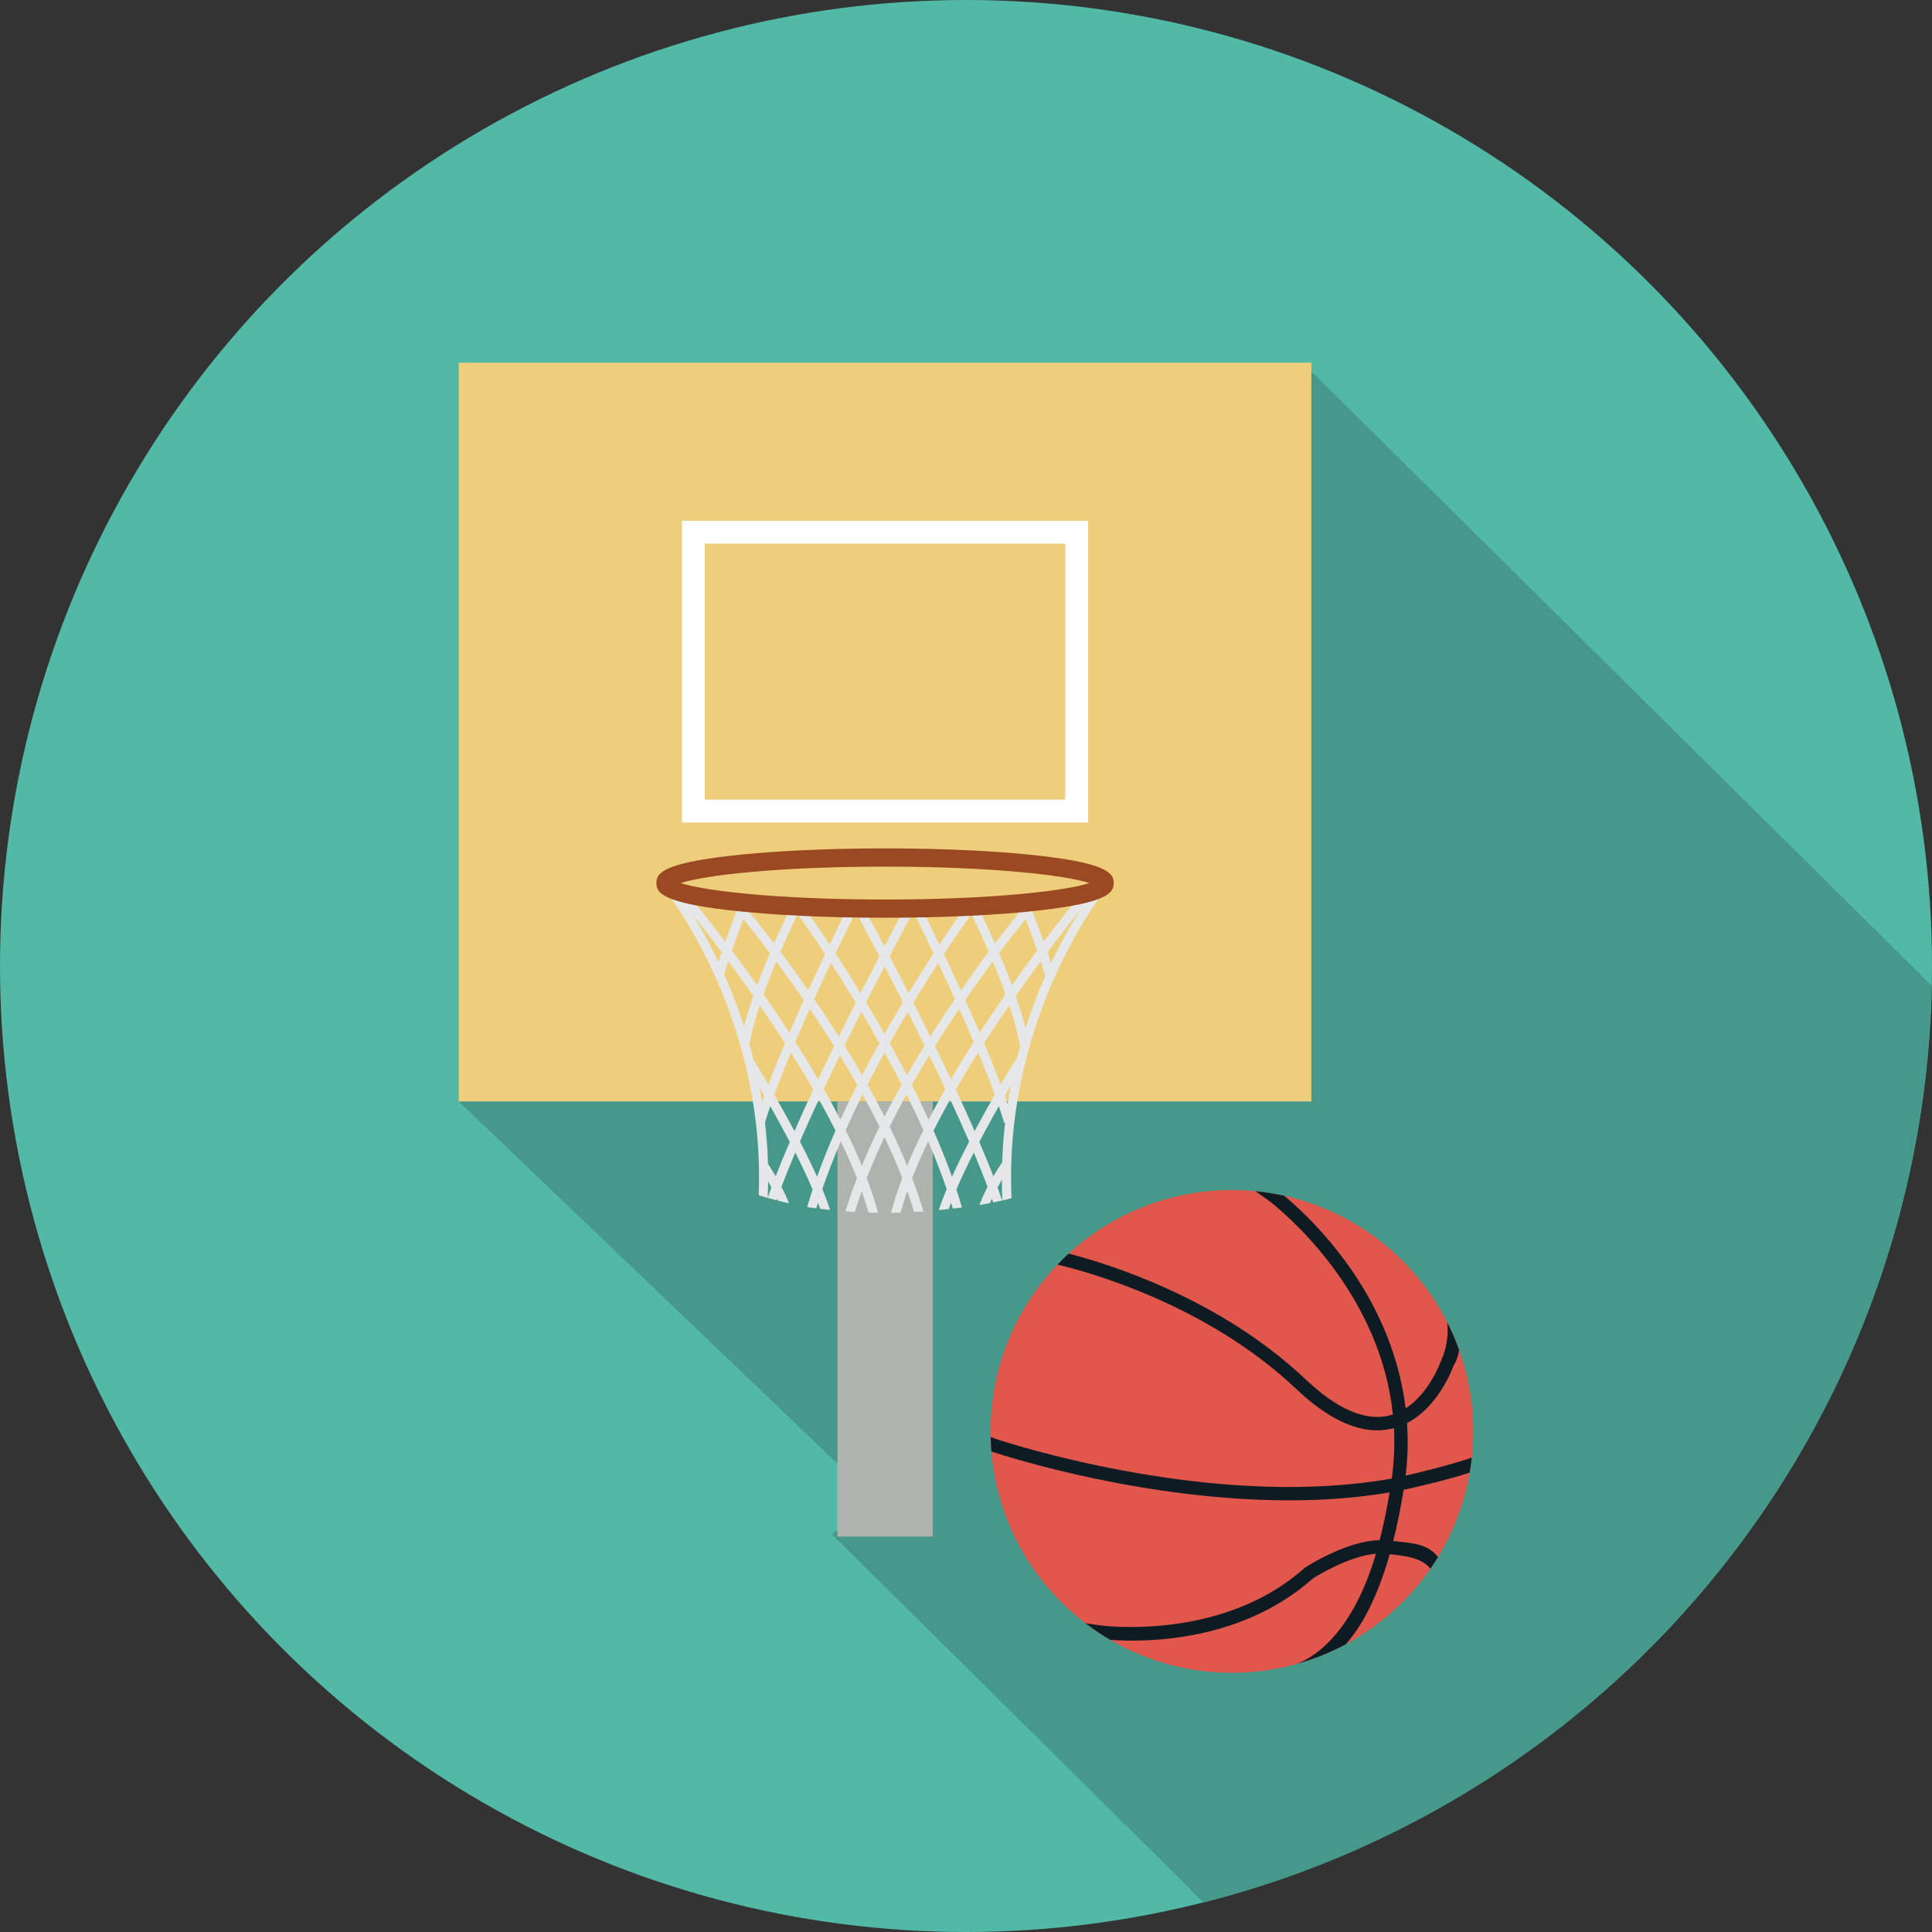 <?xml version="1.0" encoding="utf-8"?>
<!-- Generator: Adobe Illustrator 16.0.0, SVG Export Plug-In . SVG Version: 6.00 Build 0)  -->
<!DOCTYPE svg PUBLIC "-//W3C//DTD SVG 1.1//EN" "http://www.w3.org/Graphics/SVG/1.1/DTD/svg11.dtd">
<svg version="1.1" id="Layer_1" xmlns="http://www.w3.org/2000/svg" xmlns:xlink="http://www.w3.org/1999/xlink" x="0px" y="0px"
	 width="128px" height="128px" viewBox="0 0 128 128" enable-background="new 0 0 128 128" xml:space="preserve">
<rect x="0" y="0" width="128" height="128" fill="#333333" stroke="none"/>
<g>
	<circle fill="#51B9A6" cx="64" cy="64" r="64"/>
	<path fill="#46998A" d="M86.561,24.286L30.393,72.974l28.244,27.01l-1.643,0.446l-1.883,1.21l16.252,16.096l0,0l0.034,0.033
		l7.396,7.325c0,0,0.004,0.017,0.005,0.026l0.917,0.91c0.031-0.004,0.057,0.002,0.09-0.007c27.299-6.935,47.58-31.413,48.162-60.731
		L86.561,24.286z"/>
	<rect x="55.479" y="72.974" fill="#AEB4AD" width="6.316" height="28.826"/>
	<rect x="30.393" y="24.027" fill="#EECE7B" width="56.488" height="48.946"/>
	<path fill="#E6E7E8" d="M49.308,70.37c0.003,0.006,0.025,0.039,0.062,0.099c0.634,2.585,1.018,5.517,0.896,8.718
		c0.392,0.118,0.785,0.232,1.183,0.336c0.014-0.037,0.024-0.07,0.038-0.109c0.02,0.044,0.038,0.088,0.057,0.133
		c0.242,0.062,0.486,0.123,0.73,0.178c-0.148-0.384-0.322-0.758-0.498-1.099c0.27-0.712,0.576-1.476,0.911-2.27
		c0.421,0.828,0.817,1.663,1.153,2.45c-0.13,0.389-0.252,0.778-0.365,1.163c0.2,0.03,0.404,0.063,0.606,0.087
		c0.037-0.123,0.072-0.25,0.111-0.375c0.053,0.139,0.102,0.277,0.149,0.41c0.22,0.026,0.438,0.047,0.658,0.07
		c-0.142-0.436-0.314-0.896-0.515-1.383c0.357-1.051,0.771-2.108,1.221-3.16c0.396,0.821,0.755,1.637,1.069,2.438
		c-0.283,0.733-0.533,1.469-0.755,2.197c0.205,0.016,0.41,0.029,0.614,0.041c0.142-0.458,0.295-0.917,0.462-1.379
		c0.169,0.482,0.315,0.955,0.444,1.42c0.211,0.006,0.423,0.013,0.635,0.016c-0.201-0.75-0.453-1.52-0.752-2.305
		c0.355-0.906,0.753-1.811,1.179-2.707c0.427,0.896,0.824,1.801,1.179,2.707c-0.299,0.783-0.549,1.553-0.749,2.303
		c0.21-0.004,0.421-0.004,0.631-0.01c0.13-0.465,0.275-0.939,0.447-1.421c0.165,0.46,0.316,0.92,0.456,1.379
		c0.207-0.013,0.412-0.019,0.619-0.034c-0.223-0.733-0.471-1.47-0.755-2.207c0.314-0.801,0.673-1.616,1.068-2.438
		c0.45,1.052,0.864,2.109,1.222,3.16c-0.201,0.486-0.377,0.953-0.52,1.389c0.13-0.014,0.259-0.021,0.389-0.037
		c0.095-0.011,0.182-0.021,0.272-0.029c0.046-0.139,0.097-0.277,0.151-0.42c0.041,0.131,0.077,0.259,0.115,0.388
		c0.209-0.023,0.41-0.046,0.604-0.069c-0.114-0.396-0.235-0.793-0.368-1.193c0.336-0.787,0.734-1.622,1.154-2.45
		c0.336,0.794,0.644,1.556,0.912,2.27c-0.194,0.376-0.381,0.788-0.537,1.211c0.222-0.038,0.452-0.079,0.7-0.128
		c0.042-0.099,0.081-0.197,0.126-0.293c0.029,0.084,0.057,0.166,0.085,0.25c0.067-0.016,0.13-0.028,0.2-0.043
		c0.131-0.028,0.265-0.057,0.396-0.087c-0.096-0.281-0.197-0.569-0.308-0.869c0.099-0.18,0.194-0.348,0.285-0.501
		c0.003,0.45,0.014,0.905,0.034,1.366c0.204-0.046,0.407-0.097,0.607-0.153c-0.535-12.215,6.32-20.592,6.392-20.678l-0.463-0.389
		c-0.015,0.018-0.284,0.346-0.706,0.951l-0.371-0.313c-0.139,0.164-1.227,1.463-2.724,3.439c-0.279-0.784-0.561-1.529-0.755-2.038
		c0.205-0.249,0.33-0.394,0.341-0.405l-0.458-0.395c-0.007,0.006-0.052,0.06-0.133,0.156c0-0.002-0.005-0.012-0.005-0.012
		l-0.563,0.224c0.002,0.007,0.05,0.125,0.126,0.321c-0.416,0.508-1.033,1.279-1.779,2.259c-0.639-1.452-1.165-2.489-1.213-2.583
		l-0.501,0.255l-0.208-0.151c-0.023,0.031-0.723,0.988-1.763,2.556c-0.715-1.493-1.214-2.485-1.229-2.515l-0.512,0.258l-0.491-0.266
		c-0.082,0.152-0.62,1.148-1.404,2.647c-0.784-1.499-1.321-2.495-1.403-2.647l-0.491,0.266l-0.512-0.258
		c-0.017,0.029-0.515,1.021-1.229,2.515c-1.041-1.567-1.739-2.524-1.764-2.556l-0.208,0.151l-0.5-0.255
		c-0.049,0.094-0.575,1.131-1.214,2.583c-0.746-0.979-1.362-1.751-1.777-2.259c0.074-0.196,0.123-0.314,0.124-0.321l-0.562-0.224
		c0,0-0.004,0.01-0.005,0.012c-0.079-0.097-0.126-0.15-0.134-0.156l-0.457,0.395c0.01,0.012,0.135,0.156,0.34,0.405
		c-0.194,0.509-0.476,1.254-0.755,2.038c-1.497-1.977-2.583-3.275-2.722-3.439l-0.33,0.277c-0.407-0.582-0.667-0.898-0.681-0.916
		L43.859,58.7c0.053,0.061,3.703,4.518,5.48,11.65L49.308,70.37z M49.928,70.224c-0.088-0.355-0.18-0.703-0.277-1.046
		c0.154-0.812,0.398-1.69,0.689-2.57c0.55,0.797,1.11,1.637,1.666,2.501c-0.393,0.936-0.768,1.861-1.1,2.744
		C50.454,71.081,50.099,70.501,49.928,70.224z M50.493,72.993c-0.05-0.309-0.104-0.614-0.161-0.917
		c0.097,0.164,0.197,0.337,0.302,0.517C50.585,72.729,50.539,72.86,50.493,72.993z M50.864,79.354
		c0.015-0.361,0.025-0.721,0.03-1.074c0.069,0.121,0.144,0.25,0.217,0.386C51.024,78.901,50.941,79.132,50.864,79.354z
		 M51.391,77.929c-0.213-0.363-0.397-0.646-0.508-0.811c-0.027-0.944-0.1-1.861-0.202-2.75c0.104-0.342,0.222-0.705,0.351-1.081
		c0.41,0.724,0.856,1.532,1.293,2.366C51.985,76.442,51.67,77.206,51.391,77.929z M52.635,74.938
		c-0.461-0.866-0.922-1.689-1.335-2.407c0.325-0.89,0.7-1.84,1.103-2.799c0.505,0.801,1.002,1.623,1.48,2.453
		C53.449,73.112,53.03,74.039,52.635,74.938z M52.695,69.03c0.314-0.737,0.637-1.474,0.957-2.19c0.53,0.779,1.068,1.604,1.606,2.464
		c-0.352,0.723-0.706,1.459-1.054,2.196C53.715,70.661,53.208,69.835,52.695,69.03z M54.132,77.962
		c-0.344-0.767-0.733-1.559-1.134-2.334c0.393-0.906,0.816-1.846,1.256-2.791c0.385,0.688,0.754,1.379,1.102,2.068
		C54.91,75.921,54.499,76.944,54.132,77.962z M55.68,74.185c-0.35-0.682-0.72-1.363-1.104-2.039c0.351-0.744,0.707-1.49,1.063-2.227
		c0.39,0.637,0.774,1.288,1.151,1.954C56.408,72.632,56.037,73.404,55.68,74.185z M55.954,69.276
		c0.375-0.766,0.747-1.515,1.108-2.233c0.392,0.659,0.791,1.349,1.195,2.067c-0.383,0.688-0.765,1.394-1.139,2.119
		C56.736,70.563,56.346,69.911,55.954,69.276z M57.102,77.233c-0.32-0.778-0.683-1.567-1.072-2.355
		c0.355-0.799,0.731-1.591,1.117-2.368c0.389,0.702,0.763,1.417,1.12,2.14C57.85,75.503,57.459,76.367,57.102,77.233z
		 M57.476,71.859c0.371-0.727,0.749-1.438,1.127-2.128c0.38,0.689,0.757,1.401,1.128,2.128c-0.388,0.69-0.766,1.396-1.128,2.11
		C58.241,73.255,57.863,72.55,57.476,71.859z M58.948,69.11c0.403-0.719,0.803-1.408,1.195-2.067
		c0.36,0.719,0.733,1.468,1.109,2.233c-0.394,0.635-0.784,1.287-1.167,1.953C59.712,70.505,59.33,69.798,58.948,69.11z
		 M60.102,77.233c-0.354-0.866-0.745-1.73-1.162-2.584c0.357-0.723,0.733-1.438,1.119-2.14c0.387,0.777,0.762,1.568,1.118,2.366
		C60.786,75.666,60.425,76.455,60.102,77.233z M60.414,71.873c0.379-0.666,0.763-1.317,1.151-1.954
		c0.357,0.736,0.714,1.482,1.063,2.227c-0.383,0.676-0.752,1.357-1.104,2.039C61.168,73.404,60.798,72.632,60.414,71.873z
		 M61.946,69.304c0.538-0.859,1.076-1.685,1.605-2.464c0.322,0.717,0.645,1.453,0.958,2.19c-0.512,0.805-1.019,1.631-1.508,2.47
		C62.654,70.763,62.3,70.026,61.946,69.304z M63.073,77.962c-0.365-1.018-0.776-2.041-1.224-3.057
		c0.349-0.689,0.718-1.381,1.103-2.068c0.438,0.945,0.862,1.885,1.255,2.791C63.808,76.403,63.418,77.195,63.073,77.962z
		 M63.323,72.185c0.478-0.83,0.976-1.652,1.481-2.453c0.4,0.959,0.776,1.909,1.101,2.799c-0.412,0.718-0.873,1.541-1.335,2.407
		C64.178,74.039,63.757,73.112,63.323,72.185z M66.396,77.013c-0.087,0.123-0.313,0.457-0.582,0.916
		c-0.28-0.723-0.594-1.486-0.933-2.275c0.437-0.834,0.882-1.643,1.292-2.366c0.133,0.386,0.255,0.761,0.361,1.111l0.056-0.017
		C66.493,75.233,66.425,76.11,66.396,77.013z M66.76,73.128c-0.061-0.174-0.124-0.354-0.188-0.535
		c0.141-0.242,0.274-0.473,0.399-0.684C66.893,72.31,66.823,72.715,66.76,73.128z M67.388,70.05l-0.002-0.002
		c-0.056,0.092-0.487,0.785-1.087,1.805c-0.331-0.881-0.707-1.809-1.1-2.744c0.556-0.864,1.117-1.704,1.667-2.501
		c0.293,0.89,0.542,1.78,0.695,2.599l0.056-0.01C67.538,69.478,67.462,69.763,67.388,70.05z M71.58,60.265
		c-0.57,0.902-1.259,2.096-1.947,3.551c-0.075-0.234-0.155-0.479-0.239-0.725C70.289,61.894,71.055,60.919,71.58,60.265z
		 M69.25,64.634l0.01-0.002c-0.465,1.051-0.916,2.219-1.32,3.49c-0.175-0.699-0.397-1.422-0.642-2.137
		c0.575-0.822,1.133-1.596,1.656-2.303C69.064,64.017,69.166,64.341,69.25,64.634z M67.953,60.892c0.217,0.57,0.496,1.323,0.76,2.08
		c-0.523,0.7-1.086,1.47-1.67,2.295c-0.272-0.744-0.563-1.467-0.844-2.128C66.906,62.2,67.511,61.437,67.953,60.892z M66.616,65.876
		c-0.563,0.807-1.14,1.658-1.711,2.541c-0.315-0.73-0.637-1.459-0.953-2.163c0.641-0.931,1.257-1.787,1.823-2.55
		C66.06,64.389,66.35,65.124,66.616,65.876z M64.355,60.562c0.234,0.479,0.668,1.387,1.146,2.498
		c-0.566,0.758-1.189,1.615-1.841,2.554c-0.394-0.86-0.773-1.675-1.118-2.4C63.424,61.878,64.088,60.937,64.355,60.562z
		 M63.261,66.192c-0.532,0.781-1.079,1.609-1.626,2.475c-0.38-0.771-0.756-1.525-1.119-2.244c0.582-0.962,1.138-1.842,1.641-2.615
		C62.5,64.538,62.877,65.345,63.261,66.192z M60.505,60.404c0.132,0.263,0.652,1.305,1.347,2.763
		c-0.502,0.766-1.064,1.65-1.656,2.621c-0.448-0.881-0.87-1.701-1.25-2.43C59.771,61.772,60.362,60.671,60.505,60.404z
		 M59.822,66.404c-0.398,0.661-0.809,1.362-1.22,2.089c-0.411-0.727-0.82-1.428-1.218-2.089c0.434-0.856,0.844-1.66,1.218-2.384
		C58.977,64.744,59.39,65.548,59.822,66.404z M56.7,60.404c0.143,0.267,0.734,1.368,1.56,2.954c-0.379,0.729-0.801,1.549-1.248,2.43
		c-0.594-0.971-1.155-1.855-1.657-2.621C56.05,61.709,56.568,60.667,56.7,60.404z M55.052,63.808c0.5,0.773,1.057,1.653,1.64,2.615
		c-0.364,0.719-0.74,1.471-1.12,2.244c-0.547-0.865-1.093-1.693-1.626-2.475C54.33,65.345,54.705,64.538,55.052,63.808z
		 M52.85,60.562c0.27,0.375,0.934,1.316,1.813,2.651c-0.344,0.726-0.725,1.54-1.117,2.4c-0.652-0.938-1.275-1.796-1.842-2.554
		C52.182,61.948,52.615,61.041,52.85,60.562z M51.43,63.704c0.565,0.763,1.183,1.619,1.824,2.55
		c-0.316,0.704-0.639,1.433-0.952,2.163c-0.573-0.883-1.149-1.734-1.712-2.541C50.855,65.124,51.146,64.389,51.43,63.704z
		 M49.253,60.892c0.442,0.545,1.046,1.309,1.754,2.247c-0.281,0.661-0.571,1.384-0.844,2.128c-0.583-0.825-1.146-1.595-1.669-2.295
		C48.756,62.215,49.037,61.462,49.253,60.892z M47.6,63.733c-0.582-1.223-1.162-2.257-1.669-3.088
		c0.498,0.63,1.146,1.461,1.882,2.445C47.737,63.308,47.666,63.524,47.6,63.733z M49.296,68c-0.405-1.255-0.855-2.405-1.317-3.444
		c0.079-0.272,0.173-0.568,0.273-0.873c0.523,0.707,1.081,1.48,1.656,2.303C49.676,66.659,49.467,67.339,49.296,68z"/>
	<g>
		<path fill="#FFFFFF" d="M72.092,54.491h-26.91V34.508h26.91V54.491z M46.693,52.978h23.886V36.021H46.693V52.978z"/>
	</g>
	<g>
		<path fill="#9A4922" d="M58.637,60.803c-3.907,0-7.586-0.177-10.354-0.5c-4.427-0.514-4.796-1.169-4.796-1.798
			c0-0.627,0.369-1.283,4.796-1.797c2.769-0.324,6.447-0.5,10.354-0.5c3.908,0,7.586,0.176,10.354,0.5
			c4.425,0.514,4.795,1.17,4.795,1.797c0,0.629-0.37,1.284-4.795,1.798C66.223,60.626,62.545,60.803,58.637,60.803z M45.096,58.505
			c1.556,0.514,6.412,1.09,13.541,1.09c7.128,0,11.984-0.576,13.539-1.09c-1.555-0.513-6.411-1.089-13.539-1.089
			C51.508,57.416,46.651,57.992,45.096,58.505z"/>
	</g>
	<circle fill="#E1574C" cx="81.618" cy="94.835" r="15.991"/>
	<path fill="#0E1B23" d="M91.159,102.939c-1.657,5.67-4.478,7.031-5.281,7.308c1.148-0.316,2.244-0.754,3.274-1.306
		c0.98-1.09,2.051-2.914,2.919-5.972c1.657,0.148,2.276,0.463,2.7,0.955c0.173-0.25,0.342-0.506,0.502-0.766
		c-0.635-0.783-1.357-0.912-2.969-1.057c0.254-1.008,0.486-2.133,0.689-3.395c0.798-0.177,2.998-0.676,4.376-1.141
		c0.058-0.328,0.106-0.659,0.142-0.994c-1.194,0.416-3.403,0.976-4.384,1.195c0.146-1.211,0.168-2.376,0.092-3.484
		c1.972-1.018,2.907-3.326,3.085-3.811c0.109-0.162,0.277-0.47,0.365-1.039c-0.224-0.627-0.488-1.236-0.787-1.822
		c0.13,1.366-0.268,2.145-0.306,2.314l-0.026,0.014l-0.057,0.165c-0.008,0.025-0.749,2.159-2.366,3.206
		c-0.478-3.935-2.146-7.127-3.705-9.344c-1.654-2.35-3.401-3.961-4.34-4.741c-0.625-0.14-1.263-0.243-1.912-0.306
		c0.365,0.253,0.905,0.631,1.036,0.737c1.454,1.167,7.265,6.283,8.076,14.06c-0.072,0.023-0.147,0.045-0.223,0.063
		c-1.596,0.396-3.463-0.406-5.553-2.386c-5.676-5.377-13.063-7.658-15.704-8.337c-0.257,0.233-0.501,0.478-0.739,0.729
		c1.898,0.446,9.85,2.583,15.835,8.253c1.914,1.813,3.707,2.727,5.349,2.727c0.349,0,0.693-0.042,1.031-0.127
		c0.025-0.006,0.049-0.015,0.076-0.021c0.055,1.068,0.014,2.184-0.146,3.342c-10.843,1.927-23.217-1.673-25.891-2.514
		c-0.15-0.049-0.42-0.143-0.682-0.234c0.006,0.321,0.023,0.643,0.051,0.959c1.366,0.448,10.243,3.232,19.729,3.232
		c2.213,0,4.46-0.154,6.651-0.521c-0.198,1.178-0.42,2.228-0.661,3.162c-2.177,0.029-4.811,1.732-4.93,1.809l-0.053,0.04
		c-4.669,4.159-11.124,4.001-13.076,3.841c-0.366-0.03-0.959-0.117-1.424-0.184c0.521,0.396,1.065,0.763,1.633,1.096
		c0.39,0.026,0.887,0.051,1.469,0.051c2.931,0,7.982-0.592,11.962-4.119C87.248,104.411,89.397,103.075,91.159,102.939z"/>
</g>
</svg>
